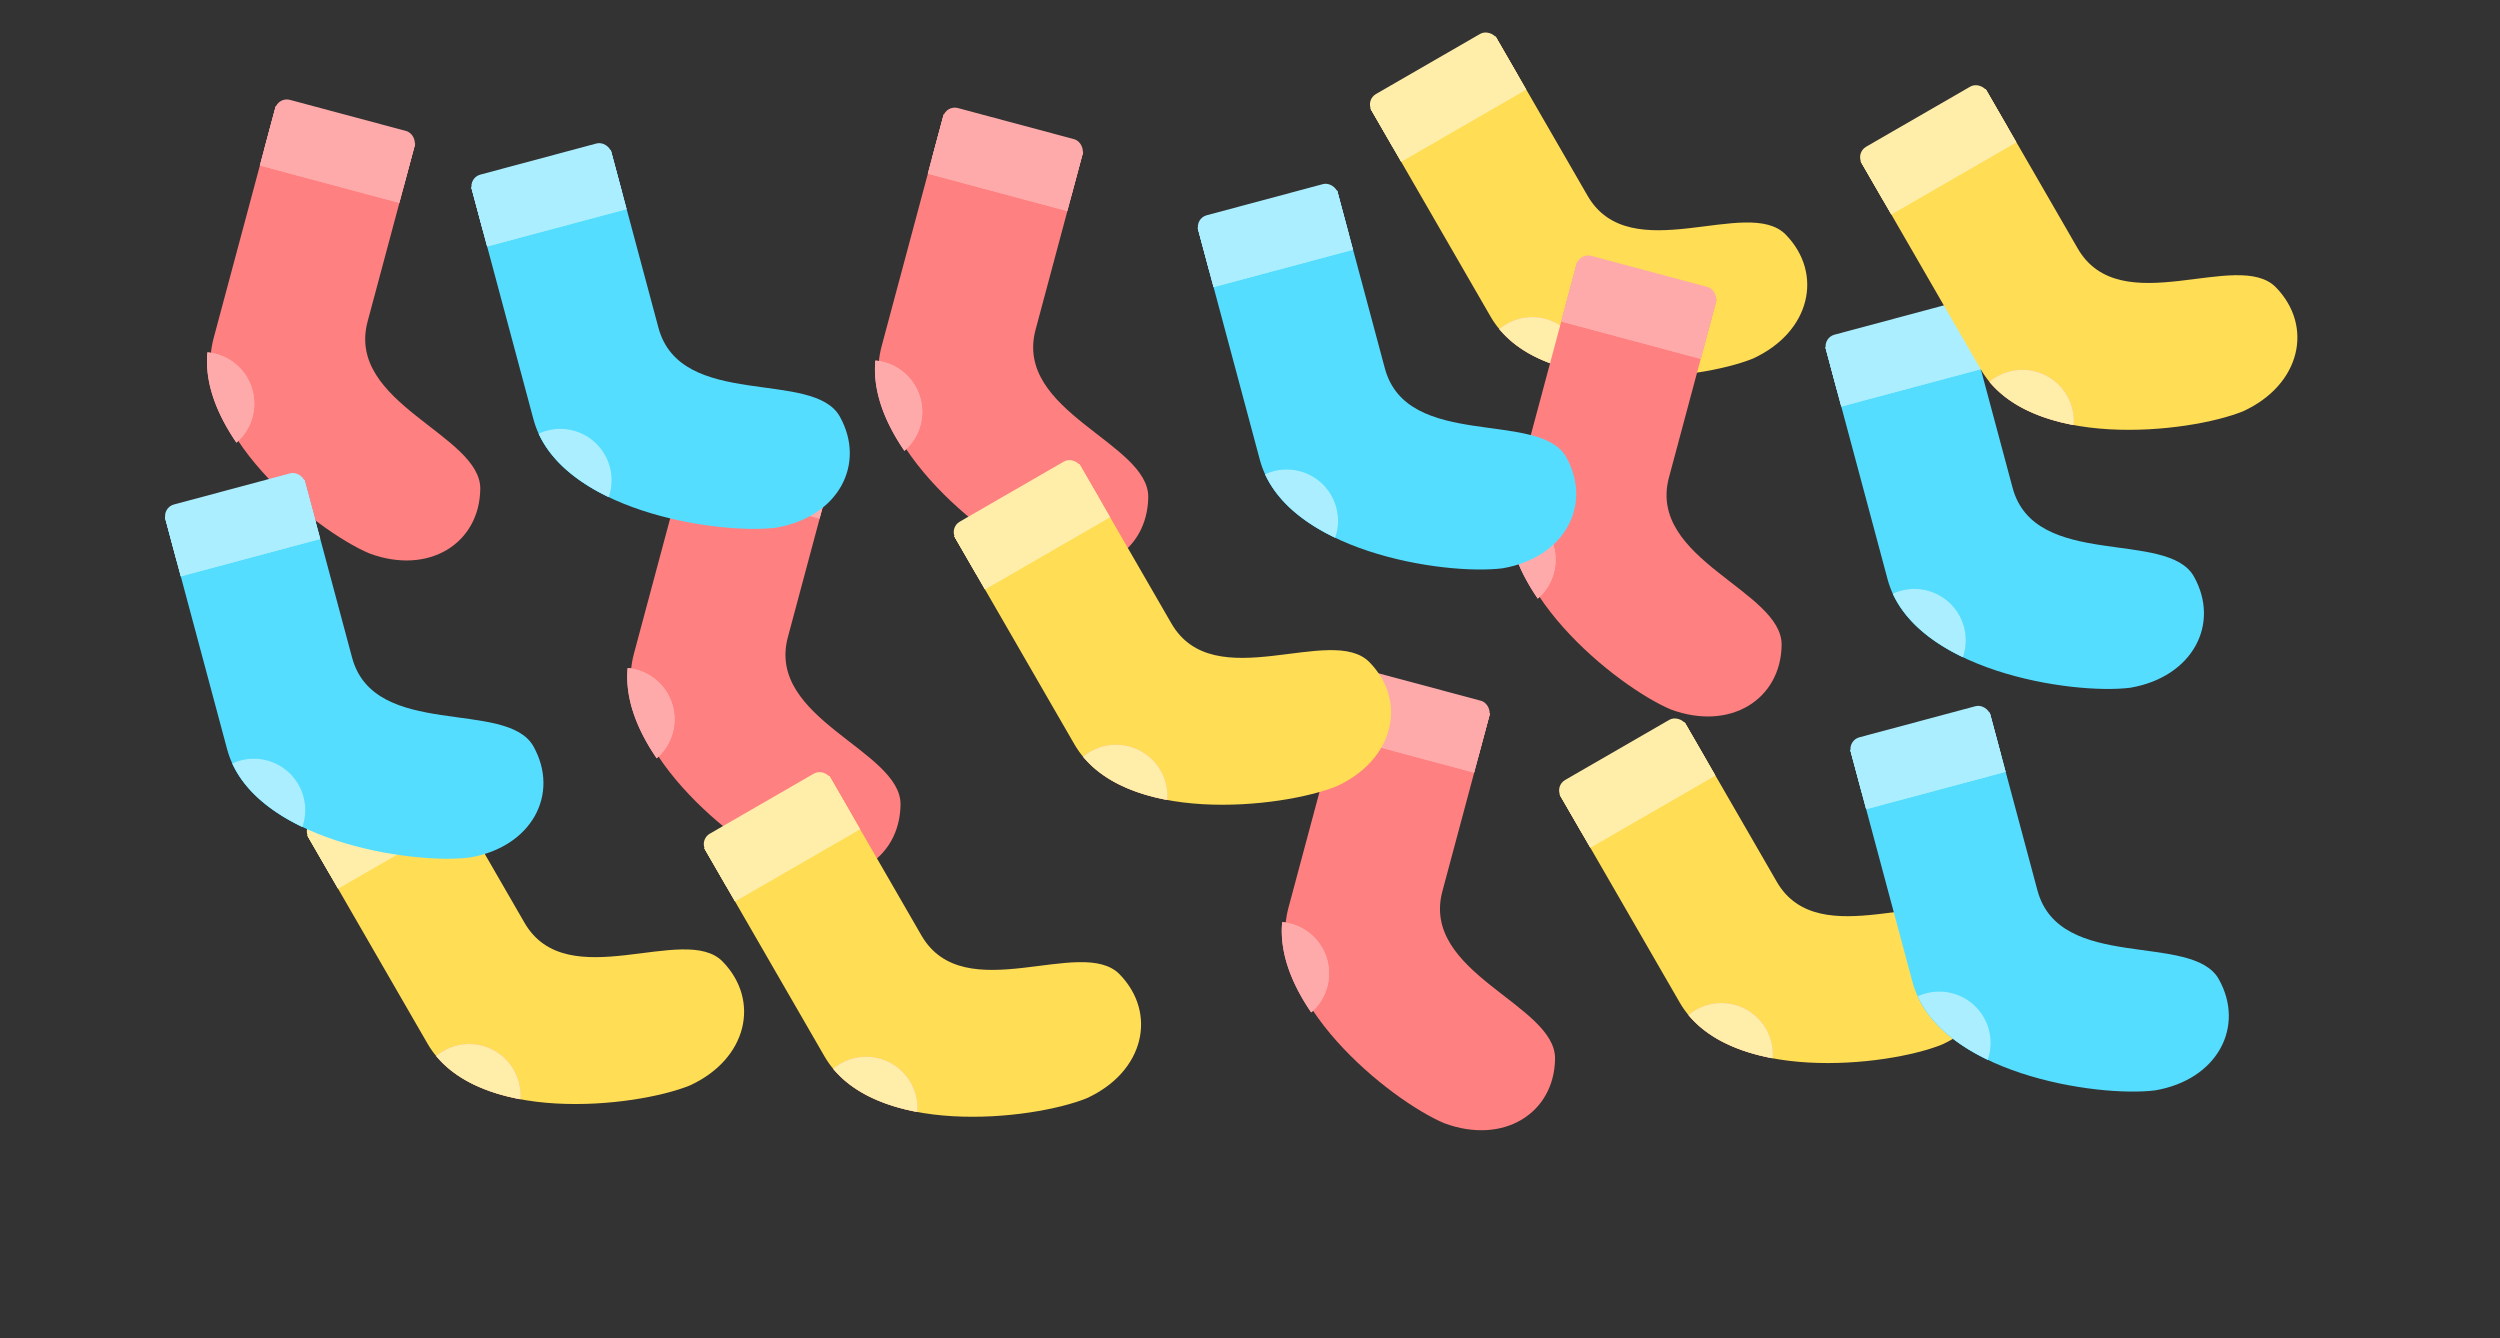 <?xml version="1.0" encoding="UTF-8"?>
<svg width="268.83mm" height="143.92mm" version="1.1" viewBox="0 0 268.83 143.92" xmlns="http://www.w3.org/2000/svg" xmlns:cc="http://creativecommons.org/ns#" xmlns:dc="http://purl.org/dc/elements/1.1/" xmlns:rdf="http://www.w3.org/1999/02/22-rdf-syntax-ns#">
 <rect x="0" y="0" width="268.83" height="143.92" fill="#333333" stroke="none"/>
 <g transform="translate(29.348 -57.928)">
  <g transform="rotate(15 -747.85 -194.45)">
   <g transform="translate(290.79 -110.26)">
    <path d="m-247.7 2.807v-25.804h15.53v19.775c0 9.173 14.93 8.606 16.366 14.279 1.436 5.672-2.94 10.404-9.71 9.774-6.276-0.871-22.186-7.849-22.186-18.023z" style="fill:#ff8080"/>
    <path transform="scale(.265)" d="m-932.08 16.502a20.888 20.888 0 0 0-3.578 0.309c2.087 12.307 10.215 23.21 20.85 32.324a20.888 20.888 0 0 0 3.615-11.744 20.888 20.888 0 0 0-20.887-20.889z" style="fill:#ffaaaa"/>
    <rect x="-247.7" y="-22.997" width="15.516" height="6.584" style="fill:#ffaaaa"/>
    <path transform="scale(.265)" d="m-932.08 16.502a20.888 20.888 0 0 0-3.578 0.309c2.087 12.307 10.215 23.21 20.85 32.324a20.888 20.888 0 0 0 3.615-11.744 20.888 20.888 0 0 0-20.887-20.889z" style="fill:#ffaaaa"/>
    <rect x="-247.7" y="-22.997" width="15.516" height="6.584" style="fill:#ffaaaa"/>
   </g>
   <rect x="43.089" y="-134.33" width="15.516" height="6.994" ry="1.289" style="fill:#ffaaaa"/>
  </g>
  <g transform="rotate(15 -715.28 78.784)">
   <g transform="translate(290.79 -110.26)">
    <path d="m-247.7 2.807v-25.804h15.53v19.775c0 9.173 14.93 8.606 16.366 14.279 1.436 5.672-2.94 10.404-9.71 9.774-6.276-0.871-22.186-7.849-22.186-18.023z" style="fill:#ff8080"/>
    <path transform="scale(.265)" d="m-932.08 16.502a20.888 20.888 0 0 0-3.578 0.309c2.087 12.307 10.215 23.21 20.85 32.324a20.888 20.888 0 0 0 3.615-11.744 20.888 20.888 0 0 0-20.887-20.889z" style="fill:#ffaaaa"/>
    <rect x="-247.7" y="-22.997" width="15.516" height="6.584" style="fill:#ffaaaa"/>
    <path transform="scale(.265)" d="m-932.08 16.502a20.888 20.888 0 0 0-3.578 0.309c2.087 12.307 10.215 23.21 20.85 32.324a20.888 20.888 0 0 0 3.615-11.744 20.888 20.888 0 0 0-20.887-20.889z" style="fill:#ffaaaa"/>
    <rect x="-247.7" y="-22.997" width="15.516" height="6.584" style="fill:#ffaaaa"/>
   </g>
   <rect x="43.089" y="-134.33" width="15.516" height="6.994" ry="1.289" style="fill:#ffaaaa"/>
  </g>
  <g transform="rotate(15 -922.75 275.12)">
   <g transform="translate(290.79 -110.26)">
    <path d="m-247.7 2.807v-25.804h15.53v19.775c0 9.173 14.93 8.606 16.366 14.279 1.436 5.672-2.94 10.404-9.71 9.774-6.276-0.871-22.186-7.849-22.186-18.023z" style="fill:#ff8080"/>
    <path transform="scale(.265)" d="m-932.08 16.502a20.888 20.888 0 0 0-3.578 0.309c2.087 12.307 10.215 23.21 20.85 32.324a20.888 20.888 0 0 0 3.615-11.744 20.888 20.888 0 0 0-20.887-20.889z" style="fill:#ffaaaa"/>
    <rect x="-247.7" y="-22.997" width="15.516" height="6.584" style="fill:#ffaaaa"/>
    <path transform="scale(.265)" d="m-932.08 16.502a20.888 20.888 0 0 0-3.578 0.309c2.087 12.307 10.215 23.21 20.85 32.324a20.888 20.888 0 0 0 3.615-11.744 20.888 20.888 0 0 0-20.887-20.889z" style="fill:#ffaaaa"/>
    <rect x="-247.7" y="-22.997" width="15.516" height="6.584" style="fill:#ffaaaa"/>
   </g>
   <rect x="43.089" y="-134.33" width="15.516" height="6.994" ry="1.289" style="fill:#ffaaaa"/>
  </g>
  <g transform="rotate(-30 505.21 .331)">
   <path d="m135.26-107.45v-25.804h15.53v19.775c0 9.173 14.93 8.606 16.366 14.279 1.436 5.672-2.94 10.404-9.71 9.774-6.276-0.871-22.186-7.849-22.186-18.023z" style="fill:#ffdd55"/>
   <path d="m136.35-105.89a5.527 5.527 0 0 0-0.947 0.082c0.552 3.256 2.703 6.141 5.516 8.552a5.527 5.527 0 0 0 0.957-3.107 5.527 5.527 0 0 0-5.526-5.527z" style="fill:#ffaaaa"/>
   <rect x="135.26" y="-133.26" width="15.516" height="6.584" style="fill:#ffeeaa"/>
   <path d="m136.35-105.89a5.527 5.527 0 0 0-0.947 0.082c0.552 3.256 2.703 6.141 5.516 8.552a5.527 5.527 0 0 0 0.957-3.107 5.527 5.527 0 0 0-5.526-5.527z" style="fill:#ffeeaa"/>
   <rect x="135.26" y="-133.26" width="15.516" height="6.584" style="fill:#ffeeaa"/>
   <rect x="135.26" y="-134.33" width="15.516" height="6.994" ry="1.289" style="fill:#ffeeaa"/>
  </g>
  <g transform="rotate(15 -741.59 345.4)">
   <g transform="translate(290.79 -110.26)">
    <path d="m-247.7 2.807v-25.804h15.53v19.775c0 9.173 14.93 8.606 16.366 14.279 1.436 5.672-2.94 10.404-9.71 9.774-6.276-0.871-22.186-7.849-22.186-18.023z" style="fill:#ff8080"/>
    <path transform="scale(.265)" d="m-932.08 16.502a20.888 20.888 0 0 0-3.578 0.309c2.087 12.307 10.215 23.21 20.85 32.324a20.888 20.888 0 0 0 3.615-11.744 20.888 20.888 0 0 0-20.887-20.889z" style="fill:#ffaaaa"/>
    <rect x="-247.7" y="-22.997" width="15.516" height="6.584" style="fill:#ffaaaa"/>
    <path transform="scale(.265)" d="m-932.08 16.502a20.888 20.888 0 0 0-3.578 0.309c2.087 12.307 10.215 23.21 20.85 32.324a20.888 20.888 0 0 0 3.615-11.744 20.888 20.888 0 0 0-20.887-20.889z" style="fill:#ffaaaa"/>
    <rect x="-247.7" y="-22.997" width="15.516" height="6.584" style="fill:#ffaaaa"/>
   </g>
   <rect x="43.089" y="-134.33" width="15.516" height="6.994" ry="1.289" style="fill:#ffaaaa"/>
  </g>
  <g transform="rotate(-30 593.91 252.74)">
   <path d="m135.26-107.45v-25.804h15.53v19.775c0 9.173 14.93 8.606 16.366 14.279 1.436 5.672-2.94 10.404-9.71 9.774-6.276-0.871-22.186-7.849-22.186-18.023z" style="fill:#ffdd55"/>
   <path d="m136.35-105.89a5.527 5.527 0 0 0-0.947 0.082c0.552 3.256 2.703 6.141 5.516 8.552a5.527 5.527 0 0 0 0.957-3.107 5.527 5.527 0 0 0-5.526-5.527z" style="fill:#ffaaaa"/>
   <rect x="135.26" y="-133.26" width="15.516" height="6.584" style="fill:#ffeeaa"/>
   <path d="m136.35-105.89a5.527 5.527 0 0 0-0.947 0.082c0.552 3.256 2.703 6.141 5.516 8.552a5.527 5.527 0 0 0 0.957-3.107 5.527 5.527 0 0 0-5.526-5.527z" style="fill:#ffeeaa"/>
   <rect x="135.26" y="-133.26" width="15.516" height="6.584" style="fill:#ffeeaa"/>
   <rect x="135.26" y="-134.33" width="15.516" height="6.994" ry="1.289" style="fill:#ffeeaa"/>
  </g>
  <g transform="rotate(15 -854.17 -5.846)">
   <g transform="translate(290.79 -110.26)">
    <path d="m-247.7 2.807v-25.804h15.53v19.775c0 9.173 14.93 8.606 16.366 14.279 1.436 5.672-2.94 10.404-9.71 9.774-6.276-0.871-22.186-7.849-22.186-18.023z" style="fill:#ff8080"/>
    <path transform="scale(.265)" d="m-932.08 16.502a20.888 20.888 0 0 0-3.578 0.309c2.087 12.307 10.215 23.21 20.85 32.324a20.888 20.888 0 0 0 3.615-11.744 20.888 20.888 0 0 0-20.887-20.889z" style="fill:#ffaaaa"/>
    <rect x="-247.7" y="-22.997" width="15.516" height="6.584" style="fill:#ffaaaa"/>
    <path transform="scale(.265)" d="m-932.08 16.502a20.888 20.888 0 0 0-3.578 0.309c2.087 12.307 10.215 23.21 20.85 32.324a20.888 20.888 0 0 0 3.615-11.744 20.888 20.888 0 0 0-20.887-20.889z" style="fill:#ffaaaa"/>
    <rect x="-247.7" y="-22.997" width="15.516" height="6.584" style="fill:#ffaaaa"/>
   </g>
   <rect x="43.089" y="-134.33" width="15.516" height="6.994" ry="1.289" style="fill:#ffaaaa"/>
  </g>
  <g transform="rotate(-15 858.75 236.78)">
   <path d="m90.943-107.45v-25.804h15.53v19.775c0 9.173 14.93 8.606 16.366 14.279 1.436 5.672-2.94 10.404-9.71 9.774-6.276-0.871-22.186-7.849-22.186-18.023z" style="fill:#55ddff"/>
   <path d="m92.032-105.89a5.527 5.527 0 0 0-0.947 0.082c0.552 3.256 2.703 6.141 5.516 8.552a5.527 5.527 0 0 0 0.957-3.107 5.527 5.527 0 0 0-5.526-5.527z" style="fill:#2ad4ff"/>
   <rect x="90.943" y="-133.26" width="15.516" height="6.584" style="fill:#aaeeff"/>
   <path d="m92.032-105.89a5.527 5.527 0 0 0-0.947 0.082c0.552 3.256 2.703 6.141 5.516 8.552a5.527 5.527 0 0 0 0.957-3.107 5.527 5.527 0 0 0-5.526-5.527z" style="fill:#aaeeff"/>
   <rect x="90.943" y="-133.26" width="15.516" height="6.584" style="fill:#aaeeff"/>
   <rect x="90.943" y="-134.33" width="15.516" height="6.994" ry="1.289" style="fill:#aaeeff"/>
  </g>
  <g transform="rotate(-15 914.4 -57.703)">
   <path d="m90.943-107.45v-25.804h15.53v19.775c0 9.173 14.93 8.606 16.366 14.279 1.436 5.672-2.94 10.404-9.71 9.774-6.276-0.871-22.186-7.849-22.186-18.023z" style="fill:#55ddff"/>
   <path d="m92.032-105.89a5.527 5.527 0 0 0-0.947 0.082c0.552 3.256 2.703 6.141 5.516 8.552a5.527 5.527 0 0 0 0.957-3.107 5.527 5.527 0 0 0-5.526-5.527z" style="fill:#2ad4ff"/>
   <rect x="90.943" y="-133.26" width="15.516" height="6.584" style="fill:#aaeeff"/>
   <path d="m92.032-105.89a5.527 5.527 0 0 0-0.947 0.082c0.552 3.256 2.703 6.141 5.516 8.552a5.527 5.527 0 0 0 0.957-3.107 5.527 5.527 0 0 0-5.526-5.527z" style="fill:#aaeeff"/>
   <rect x="90.943" y="-133.26" width="15.516" height="6.584" style="fill:#aaeeff"/>
   <rect x="90.943" y="-134.33" width="15.516" height="6.994" ry="1.289" style="fill:#aaeeff"/>
  </g>
  <g transform="rotate(-15 976.99 379.63)">
   <path d="m90.943-107.45v-25.804h15.53v19.775c0 9.173 14.93 8.606 16.366 14.279 1.436 5.672-2.94 10.404-9.71 9.774-6.276-0.871-22.186-7.849-22.186-18.023z" style="fill:#55ddff"/>
   <path d="m92.032-105.89a5.527 5.527 0 0 0-0.947 0.082c0.552 3.256 2.703 6.141 5.516 8.552a5.527 5.527 0 0 0 0.957-3.107 5.527 5.527 0 0 0-5.526-5.527z" style="fill:#2ad4ff"/>
   <rect x="90.943" y="-133.26" width="15.516" height="6.584" style="fill:#aaeeff"/>
   <path d="m92.032-105.89a5.527 5.527 0 0 0-0.947 0.082c0.552 3.256 2.703 6.141 5.516 8.552a5.527 5.527 0 0 0 0.957-3.107 5.527 5.527 0 0 0-5.526-5.527z" style="fill:#aaeeff"/>
   <rect x="90.943" y="-133.26" width="15.516" height="6.584" style="fill:#aaeeff"/>
   <rect x="90.943" y="-134.33" width="15.516" height="6.994" ry="1.289" style="fill:#aaeeff"/>
  </g>
  <g transform="rotate(-30 568.64 106.84)">
   <path d="m135.26-107.45v-25.804h15.53v19.775c0 9.173 14.93 8.606 16.366 14.279 1.436 5.672-2.94 10.404-9.71 9.774-6.276-0.871-22.186-7.849-22.186-18.023z" style="fill:#ffdd55"/>
   <path d="m136.35-105.89a5.527 5.527 0 0 0-0.947 0.082c0.552 3.256 2.703 6.141 5.516 8.552a5.527 5.527 0 0 0 0.957-3.107 5.527 5.527 0 0 0-5.526-5.527z" style="fill:#ffaaaa"/>
   <rect x="135.26" y="-133.26" width="15.516" height="6.584" style="fill:#ffeeaa"/>
   <path d="m136.35-105.89a5.527 5.527 0 0 0-0.947 0.082c0.552 3.256 2.703 6.141 5.516 8.552a5.527 5.527 0 0 0 0.957-3.107 5.527 5.527 0 0 0-5.526-5.527z" style="fill:#ffeeaa"/>
   <rect x="135.26" y="-133.26" width="15.516" height="6.584" style="fill:#ffeeaa"/>
   <rect x="135.26" y="-134.33" width="15.516" height="6.994" ry="1.289" style="fill:#ffeeaa"/>
  </g>
  <g transform="rotate(-30 653.02 -.743)">
   <path d="m135.26-107.45v-25.804h15.53v19.775c0 9.173 14.93 8.606 16.366 14.279 1.436 5.672-2.94 10.404-9.71 9.774-6.276-0.871-22.186-7.849-22.186-18.023z" style="fill:#ffdd55"/>
   <path d="m136.35-105.89a5.527 5.527 0 0 0-0.947 0.082c0.552 3.256 2.703 6.141 5.516 8.552a5.527 5.527 0 0 0 0.957-3.107 5.527 5.527 0 0 0-5.526-5.527z" style="fill:#ffaaaa"/>
   <rect x="135.26" y="-133.26" width="15.516" height="6.584" style="fill:#ffeeaa"/>
   <path d="m136.35-105.89a5.527 5.527 0 0 0-0.947 0.082c0.552 3.256 2.703 6.141 5.516 8.552a5.527 5.527 0 0 0 0.957-3.107 5.527 5.527 0 0 0-5.526-5.527z" style="fill:#ffeeaa"/>
   <rect x="135.26" y="-133.26" width="15.516" height="6.584" style="fill:#ffeeaa"/>
   <rect x="135.26" y="-134.33" width="15.516" height="6.994" ry="1.289" style="fill:#ffeeaa"/>
  </g>
  <g transform="rotate(-15 1162.7 -296.15)">
   <path d="m90.943-107.45v-25.804h15.53v19.775c0 9.173 14.93 8.606 16.366 14.279 1.436 5.672-2.94 10.404-9.71 9.774-6.276-0.871-22.186-7.849-22.186-18.023z" style="fill:#55ddff"/>
   <path d="m92.032-105.89a5.527 5.527 0 0 0-0.947 0.082c0.552 3.256 2.703 6.141 5.516 8.552a5.527 5.527 0 0 0 0.957-3.107 5.527 5.527 0 0 0-5.526-5.527z" style="fill:#2ad4ff"/>
   <rect x="90.943" y="-133.26" width="15.516" height="6.584" style="fill:#aaeeff"/>
   <path d="m92.032-105.89a5.527 5.527 0 0 0-0.947 0.082c0.552 3.256 2.703 6.141 5.516 8.552a5.527 5.527 0 0 0 0.957-3.107 5.527 5.527 0 0 0-5.526-5.527z" style="fill:#aaeeff"/>
   <rect x="90.943" y="-133.26" width="15.516" height="6.584" style="fill:#aaeeff"/>
   <rect x="90.943" y="-134.33" width="15.516" height="6.994" ry="1.289" style="fill:#aaeeff"/>
  </g>
  <g transform="rotate(-30 617.81 173.77)">
   <path d="m135.26-107.45v-25.804h15.53v19.775c0 9.173 14.93 8.606 16.366 14.279 1.436 5.672-2.94 10.404-9.71 9.774-6.276-0.871-22.186-7.849-22.186-18.023z" style="fill:#ffdd55"/>
   <path d="m136.35-105.89a5.527 5.527 0 0 0-0.947 0.082c0.552 3.256 2.703 6.141 5.516 8.552a5.527 5.527 0 0 0 0.957-3.107 5.527 5.527 0 0 0-5.526-5.527z" style="fill:#ffaaaa"/>
   <rect x="135.26" y="-133.26" width="15.516" height="6.584" style="fill:#ffeeaa"/>
   <path d="m136.35-105.89a5.527 5.527 0 0 0-0.947 0.082c0.552 3.256 2.703 6.141 5.516 8.552a5.527 5.527 0 0 0 0.957-3.107 5.527 5.527 0 0 0-5.526-5.527z" style="fill:#ffeeaa"/>
   <rect x="135.26" y="-133.26" width="15.516" height="6.584" style="fill:#ffeeaa"/>
   <rect x="135.26" y="-134.33" width="15.516" height="6.994" ry="1.289" style="fill:#ffeeaa"/>
  </g>
  <g transform="rotate(-15 996.93 -307.64)">
   <path d="m90.943-107.45v-25.804h15.53v19.775c0 9.173 14.93 8.606 16.366 14.279 1.436 5.672-2.94 10.404-9.71 9.774-6.276-0.871-22.186-7.849-22.186-18.023z" style="fill:#55ddff"/>
   <path d="m92.032-105.89a5.527 5.527 0 0 0-0.947 0.082c0.552 3.256 2.703 6.141 5.516 8.552a5.527 5.527 0 0 0 0.957-3.107 5.527 5.527 0 0 0-5.526-5.527z" style="fill:#2ad4ff"/>
   <rect x="90.943" y="-133.26" width="15.516" height="6.584" style="fill:#aaeeff"/>
   <path d="m92.032-105.89a5.527 5.527 0 0 0-0.947 0.082c0.552 3.256 2.703 6.141 5.516 8.552a5.527 5.527 0 0 0 0.957-3.107 5.527 5.527 0 0 0-5.526-5.527z" style="fill:#aaeeff"/>
   <rect x="90.943" y="-133.26" width="15.516" height="6.584" style="fill:#aaeeff"/>
   <rect x="90.943" y="-134.33" width="15.516" height="6.994" ry="1.289" style="fill:#aaeeff"/>
  </g>
  <g transform="rotate(-30 542.14 -95.186)">
   <path d="m135.26-107.45v-25.804h15.53v19.775c0 9.173 14.93 8.606 16.366 14.279 1.436 5.672-2.94 10.404-9.71 9.774-6.276-0.871-22.186-7.849-22.186-18.023z" style="fill:#ffdd55"/>
   <path d="m136.35-105.89a5.527 5.527 0 0 0-0.947 0.082c0.552 3.256 2.703 6.141 5.516 8.552a5.527 5.527 0 0 0 0.957-3.107 5.527 5.527 0 0 0-5.526-5.527z" style="fill:#ffaaaa"/>
   <rect x="135.26" y="-133.26" width="15.516" height="6.584" style="fill:#ffeeaa"/>
   <path d="m136.35-105.89a5.527 5.527 0 0 0-0.947 0.082c0.552 3.256 2.703 6.141 5.516 8.552a5.527 5.527 0 0 0 0.957-3.107 5.527 5.527 0 0 0-5.526-5.527z" style="fill:#ffeeaa"/>
   <rect x="135.26" y="-133.26" width="15.516" height="6.584" style="fill:#ffeeaa"/>
   <rect x="135.26" y="-134.33" width="15.516" height="6.994" ry="1.289" style="fill:#ffeeaa"/>
  </g>
  <g class="fg-color">
      <path d="m-2.7 61.048h215l22.673 118.45h-260z" style="fill:none;stroke-width:.7"/>
      <path d="m-5.5 58.193h220l24.084 124.97h-267.5z" style="fill:none;stroke-width:.7"/>
      <path d="m238.65 183.43v18.16h-267.61v-18.223" style="fill:none;stroke-width:.7"/>
      <circle cx="104.96" cy="192.64" r="3.64" style="fill:none;stroke-width:.7"/>
  </g>
 </g>
</svg>
